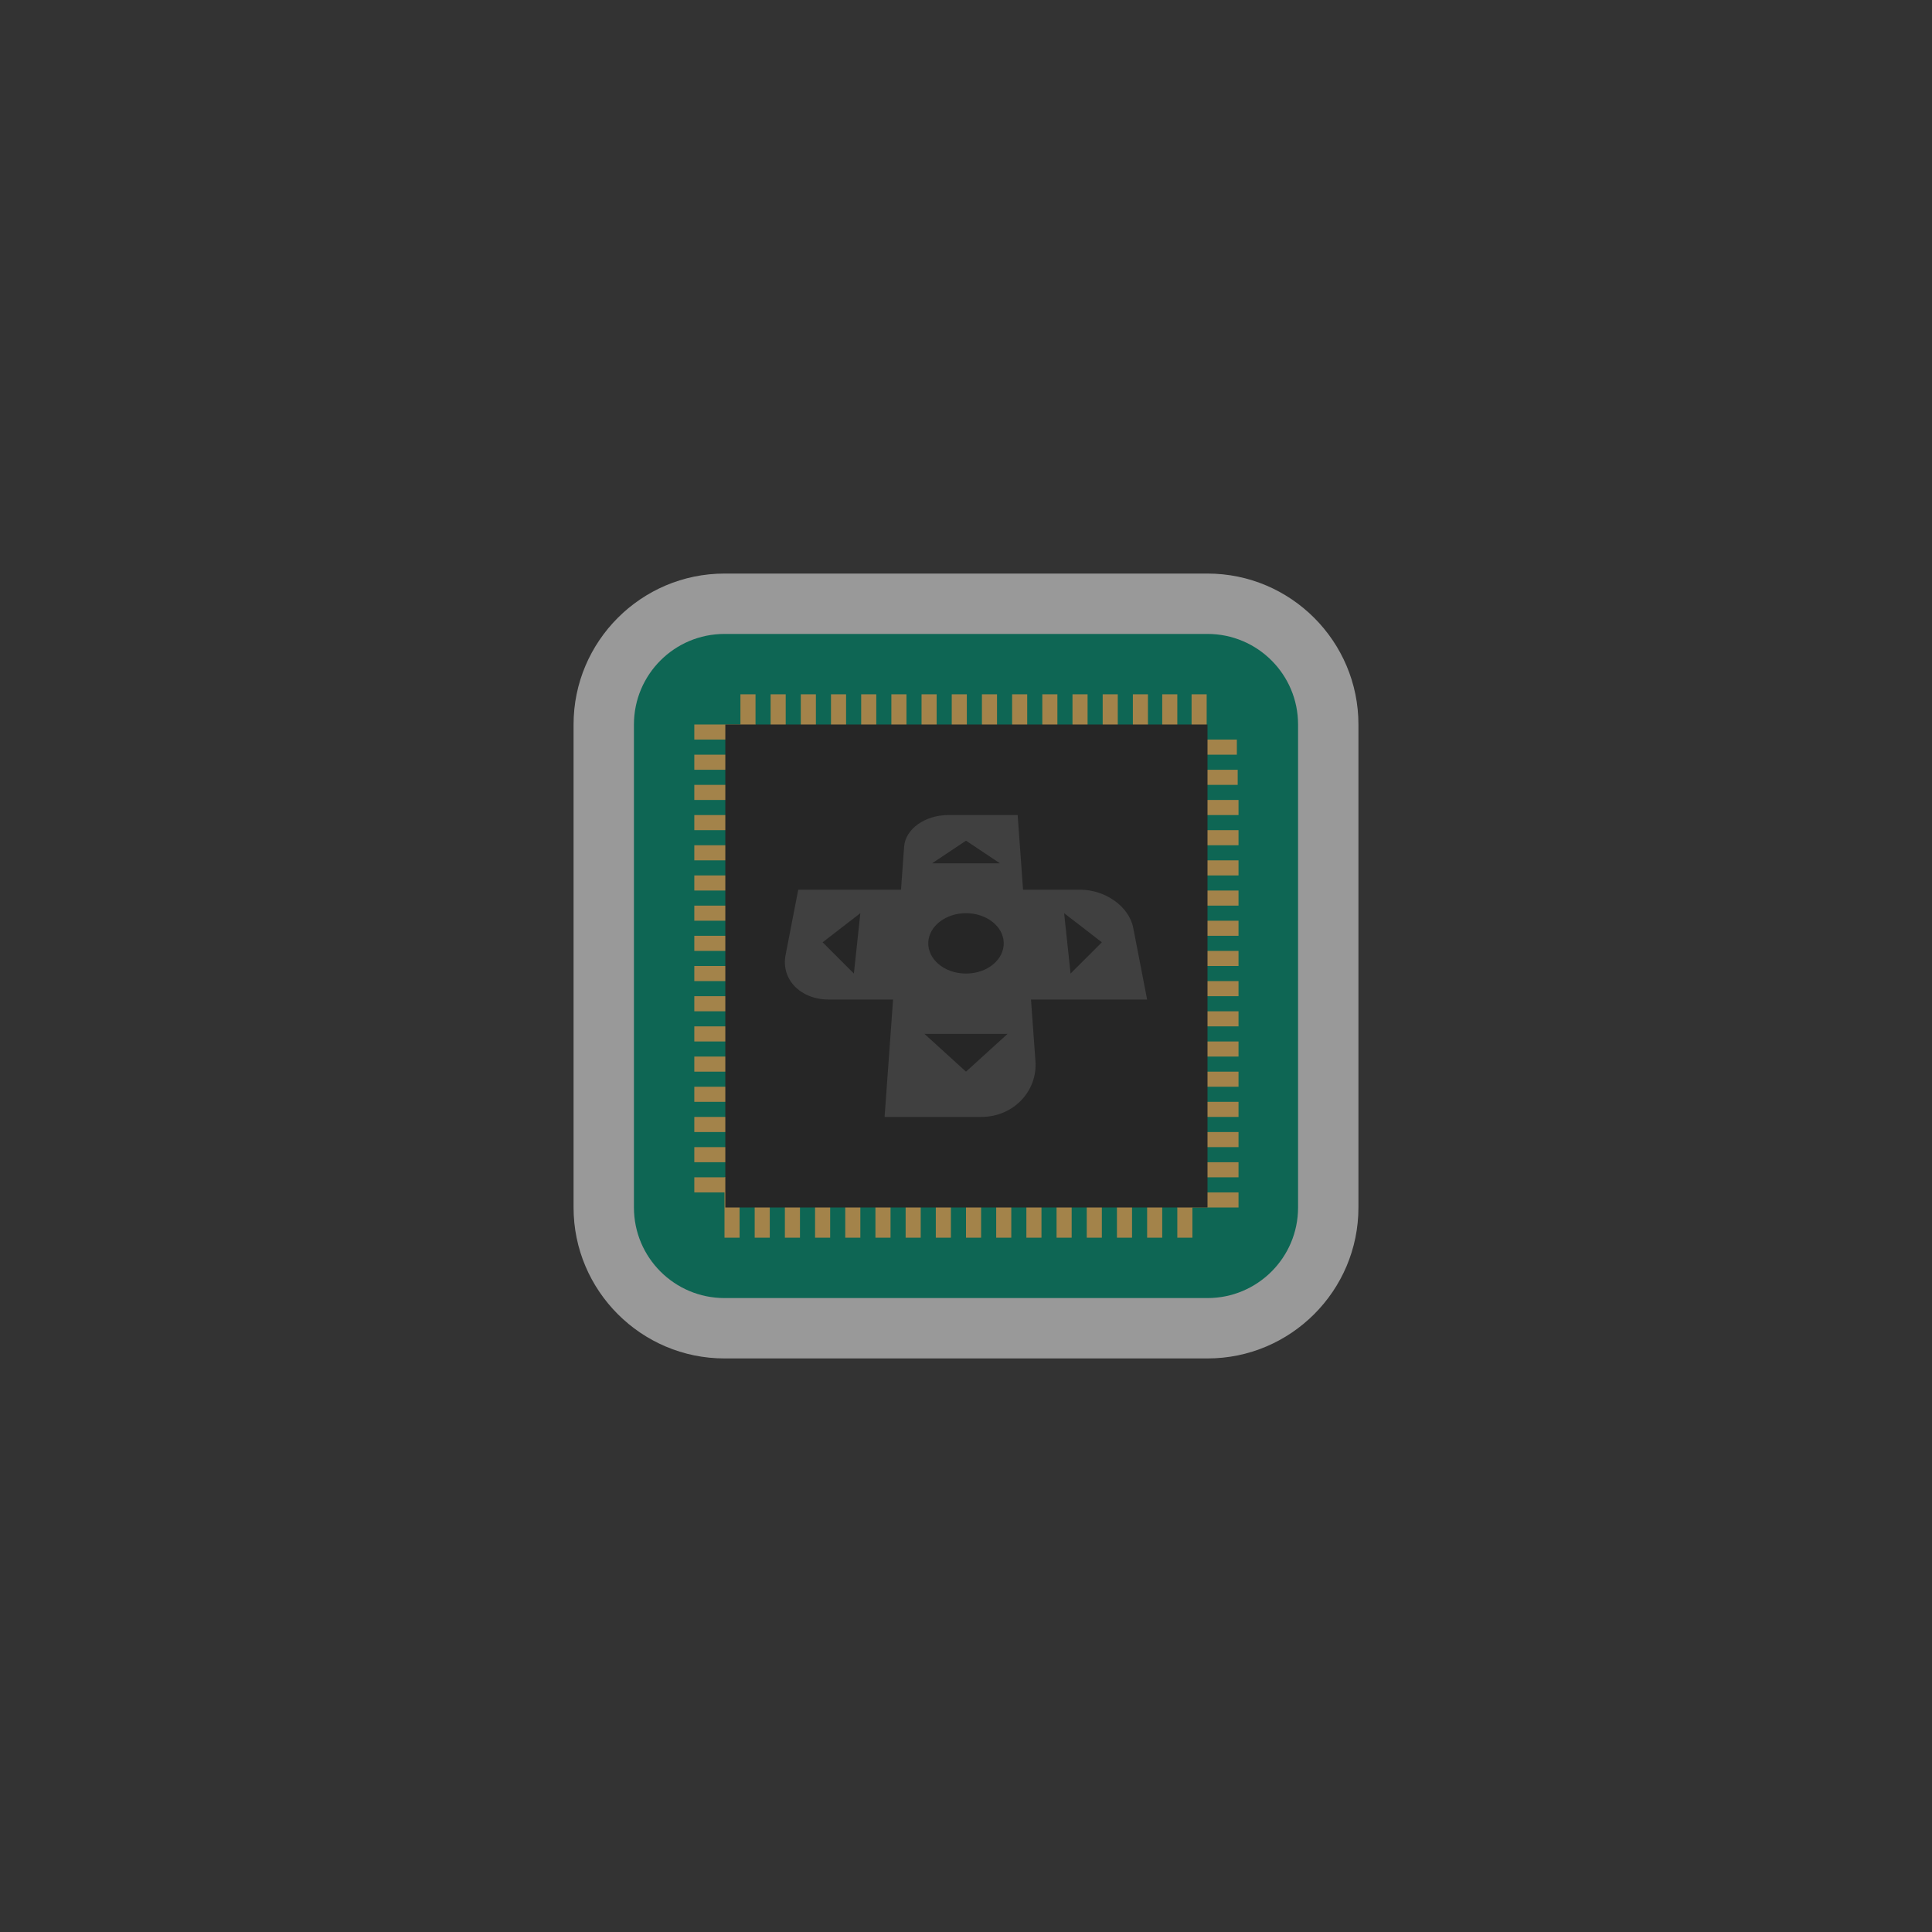 <?xml version="1.0" encoding="UTF-8" standalone="no"?>
<svg
   xmlns:dc="http://purl.org/dc/elements/1.1/"
   xmlns:cc="http://creativecommons.org/ns#"
   xmlns:rdf="http://www.w3.org/1999/02/22-rdf-syntax-ns#"
   xmlns:svg="http://www.w3.org/2000/svg"
   xmlns="http://www.w3.org/2000/svg"
   viewBox="0 0 320 320"
   height="320"
   width="320"
   xml:space="preserve"
   version="1.1"
   id="svg2"><rect x="0" y="0" width="320" height="320" fill="#333333" stroke="none"/><defs
     id="defs6"><clipPath
       id="clipPath16"
       clipPathUnits="userSpaceOnUse"><path
         id="path18"
         d="M 0,256 256,256 256,0 0,0 0,256 Z" /></clipPath><clipPath
       id="clipPath24"
       clipPathUnits="userSpaceOnUse"><path
         id="path26"
         d="m 76,180 104,0 0,-104 -104,0 0,104 z" /></clipPath></defs><g
     transform="matrix(1.25,0,0,-1.25,0,320)"
     id="g10"><g
       id="g12"><g
         clip-path="url(#clipPath16)"
         id="g14"><g
           id="g20"><g
             id="g22" /><g
             id="g28"><g
               style="opacity:0.5"
               id="g30"
               clip-path="url(#clipPath24)"><g
                 id="g32"
                 transform="translate(160,180)"><path
                   id="path34"
                   style="fill:#ffffff;fill-opacity:1;fill-rule:nonzero;stroke:none"
                   d="m 0,0 -64,0 c -11.028,0 -20,-8.972 -20,-20 l 0,-64 c 0,-11.028 8.972,-20 20,-20 l 64,0 c 11.028,0 20,8.972 20,20 l 0,64 C 20,-8.972 11.028,0 0,0" /></g></g></g></g><g
           transform="translate(160,84)"
           id="g36"><path
             id="path38"
             style="fill:#0e6654;fill-opacity:1;fill-rule:nonzero;stroke:none"
             d="m 0,0 -64,0 c -6.627,0 -12,5.373 -12,12 l 0,64 c 0,6.627 5.373,12 12,12 L 0,88 C 6.627,88 12,82.627 12,76 L 12,12 C 12,5.373 6.627,0 0,0" /></g><path
           id="path40"
           style="fill:#a3834a;fill-opacity:1;fill-rule:nonzero;stroke:none"
           d="m 100.11,156 -2,0 0,8 2,0 0,-8 z" /><path
           id="path42"
           style="fill:#a3834a;fill-opacity:1;fill-rule:nonzero;stroke:none"
           d="m 104.11,156 -2,0 0,8 2,0 0,-8 z" /><path
           id="path44"
           style="fill:#a3834a;fill-opacity:1;fill-rule:nonzero;stroke:none"
           d="m 108.11,156 -2,0 0,8 2,0 0,-8 z" /><path
           id="path46"
           style="fill:#a3834a;fill-opacity:1;fill-rule:nonzero;stroke:none"
           d="m 112.11,156 -2,0 0,8 2,0 0,-8 z" /><path
           id="path48"
           style="fill:#a3834a;fill-opacity:1;fill-rule:nonzero;stroke:none"
           d="m 116.11,156 -2,0 0,8 2,0 0,-8 z" /><path
           id="path50"
           style="fill:#a3834a;fill-opacity:1;fill-rule:nonzero;stroke:none"
           d="m 120.11,156 -2,0 0,8 2,0 0,-8 z" /><path
           id="path52"
           style="fill:#a3834a;fill-opacity:1;fill-rule:nonzero;stroke:none"
           d="m 124.11,156 -2,0 0,8 2,0 0,-8 z" /><path
           id="path54"
           style="fill:#a3834a;fill-opacity:1;fill-rule:nonzero;stroke:none"
           d="m 128.11,156 -2,0 0,8 2,0 0,-8 z" /><path
           id="path56"
           style="fill:#a3834a;fill-opacity:1;fill-rule:nonzero;stroke:none"
           d="m 132.11,156 -2,0 0,8 2,0 0,-8 z" /><path
           id="path58"
           style="fill:#a3834a;fill-opacity:1;fill-rule:nonzero;stroke:none"
           d="m 136.11,156 -2,0 0,8 2,0 0,-8 z" /><path
           id="path60"
           style="fill:#a3834a;fill-opacity:1;fill-rule:nonzero;stroke:none"
           d="m 140.11,156 -2,0 0,8 2,0 0,-8 z" /><path
           id="path62"
           style="fill:#a3834a;fill-opacity:1;fill-rule:nonzero;stroke:none"
           d="m 144.11,156 -2,0 0,8 2,0 0,-8 z" /><path
           id="path64"
           style="fill:#a3834a;fill-opacity:1;fill-rule:nonzero;stroke:none"
           d="m 148.11,156 -2,0 0,8 2,0 0,-8 z" /><path
           id="path66"
           style="fill:#a3834a;fill-opacity:1;fill-rule:nonzero;stroke:none"
           d="m 152.11,156 -2,0 0,8 2,0 0,-8 z" /><path
           id="path68"
           style="fill:#a3834a;fill-opacity:1;fill-rule:nonzero;stroke:none"
           d="m 156,156 -2,0 0,8 2,0 0,-8 z" /><path
           id="path70"
           style="fill:#a3834a;fill-opacity:1;fill-rule:nonzero;stroke:none"
           d="m 159.89,156 -2,0 0,8 2,0 0,-8 z" /><path
           id="path72"
           style="fill:#a3834a;fill-opacity:1;fill-rule:nonzero;stroke:none"
           d="m 106,92 -2,0 0,8 2,0 0,-8 z" /><path
           id="path74"
           style="fill:#a3834a;fill-opacity:1;fill-rule:nonzero;stroke:none"
           d="m 102,92 -2,0 0,8 2,0 0,-8 z" /><path
           id="path76"
           style="fill:#a3834a;fill-opacity:1;fill-rule:nonzero;stroke:none"
           d="m 98,92 -2,0 0,8 2,0 0,-8 z" /><path
           id="path78"
           style="fill:#a3834a;fill-opacity:1;fill-rule:nonzero;stroke:none"
           d="m 110,92 -2,0 0,8 2,0 0,-8 z" /><path
           id="path80"
           style="fill:#a3834a;fill-opacity:1;fill-rule:nonzero;stroke:none"
           d="m 114,92 -2,0 0,8 2,0 0,-8 z" /><path
           id="path82"
           style="fill:#a3834a;fill-opacity:1;fill-rule:nonzero;stroke:none"
           d="m 118,92 -2,0 0,8 2,0 0,-8 z" /><path
           id="path84"
           style="fill:#a3834a;fill-opacity:1;fill-rule:nonzero;stroke:none"
           d="m 122,92 -2,0 0,8 2,0 0,-8 z" /><path
           id="path86"
           style="fill:#a3834a;fill-opacity:1;fill-rule:nonzero;stroke:none"
           d="m 126,92 -2,0 0,8 2,0 0,-8 z" /><path
           id="path88"
           style="fill:#a3834a;fill-opacity:1;fill-rule:nonzero;stroke:none"
           d="m 130,92 -2,0 0,8 2,0 0,-8 z" /><path
           id="path90"
           style="fill:#a3834a;fill-opacity:1;fill-rule:nonzero;stroke:none"
           d="m 134,92 -2,0 0,8 2,0 0,-8 z" /><path
           id="path92"
           style="fill:#a3834a;fill-opacity:1;fill-rule:nonzero;stroke:none"
           d="m 138,92 -2,0 0,8 2,0 0,-8 z" /><path
           id="path94"
           style="fill:#a3834a;fill-opacity:1;fill-rule:nonzero;stroke:none"
           d="m 142,92 -2,0 0,8 2,0 0,-8 z" /><path
           id="path96"
           style="fill:#a3834a;fill-opacity:1;fill-rule:nonzero;stroke:none"
           d="m 146,92 -2,0 0,8 2,0 0,-8 z" /><path
           id="path98"
           style="fill:#a3834a;fill-opacity:1;fill-rule:nonzero;stroke:none"
           d="m 150,92 -2,0 0,8 2,0 0,-8 z" /><path
           id="path100"
           style="fill:#a3834a;fill-opacity:1;fill-rule:nonzero;stroke:none"
           d="m 154,92 -2,0 0,8 2,0 0,-8 z" /><path
           id="path102"
           style="fill:#a3834a;fill-opacity:1;fill-rule:nonzero;stroke:none"
           d="m 158,92 -2,0 0,8 2,0 0,-8 z" /><path
           id="path104"
           style="fill:#a3834a;fill-opacity:1;fill-rule:nonzero;stroke:none"
           d="m 156,150 8.11,0 0,-2 -8.11,0 0,2 z" /><path
           id="path106"
           style="fill:#a3834a;fill-opacity:1;fill-rule:nonzero;stroke:none"
           d="m 155.89,154 8.11,0 0,-2 -8.11,0 0,2 z" /><path
           id="path108"
           style="fill:#a3834a;fill-opacity:1;fill-rule:nonzero;stroke:none"
           d="m 155.779,158 8.11,0 0,-2 -8.11,0 0,2 z" /><path
           id="path110"
           style="fill:#a3834a;fill-opacity:1;fill-rule:nonzero;stroke:none"
           d="m 156,146 8.11,0 0,-2 -8.11,0 0,2 z" /><path
           id="path112"
           style="fill:#a3834a;fill-opacity:1;fill-rule:nonzero;stroke:none"
           d="m 156,142 8.11,0 0,-2 -8.11,0 0,2 z" /><path
           id="path114"
           style="fill:#a3834a;fill-opacity:1;fill-rule:nonzero;stroke:none"
           d="m 156,138 8.11,0 0,-2 -8.11,0 0,2 z" /><path
           id="path116"
           style="fill:#a3834a;fill-opacity:1;fill-rule:nonzero;stroke:none"
           d="m 156,134 8.11,0 0,-2 -8.11,0 0,2 z" /><path
           id="path118"
           style="fill:#a3834a;fill-opacity:1;fill-rule:nonzero;stroke:none"
           d="m 156,130 8.11,0 0,-2 -8.11,0 0,2 z" /><path
           id="path120"
           style="fill:#a3834a;fill-opacity:1;fill-rule:nonzero;stroke:none"
           d="m 156,126 8.11,0 0,-2 -8.11,0 0,2 z" /><path
           id="path122"
           style="fill:#a3834a;fill-opacity:1;fill-rule:nonzero;stroke:none"
           d="m 156,122 8.11,0 0,-2 -8.11,0 0,2 z" /><path
           id="path124"
           style="fill:#a3834a;fill-opacity:1;fill-rule:nonzero;stroke:none"
           d="m 156,118 8.11,0 0,-2 -8.11,0 0,2 z" /><path
           id="path126"
           style="fill:#a3834a;fill-opacity:1;fill-rule:nonzero;stroke:none"
           d="m 156,114 8.11,0 0,-2 -8.11,0 0,2 z" /><path
           id="path128"
           style="fill:#a3834a;fill-opacity:1;fill-rule:nonzero;stroke:none"
           d="m 156,110 8.11,0 0,-2 -8.11,0 0,2 z" /><path
           id="path130"
           style="fill:#a3834a;fill-opacity:1;fill-rule:nonzero;stroke:none"
           d="m 156,106 8.11,0 0,-2 -8.11,0 0,2 z" /><path
           id="path132"
           style="fill:#a3834a;fill-opacity:1;fill-rule:nonzero;stroke:none"
           d="m 156,102 8.11,0 0,-2 -8.11,0 0,2 z" /><path
           id="path134"
           style="fill:#a3834a;fill-opacity:1;fill-rule:nonzero;stroke:none"
           d="m 156,98 8.11,0 0,-2 -8.11,0 0,2 z" /><path
           id="path136"
           style="fill:#a3834a;fill-opacity:1;fill-rule:nonzero;stroke:none"
           d="m 92,160 8.11,0 0,-2 -8.11,0 0,2 z" /><path
           id="path138"
           style="fill:#a3834a;fill-opacity:1;fill-rule:nonzero;stroke:none"
           d="m 92,156 8.11,0 0,-2 -8.11,0 0,2 z" /><path
           id="path140"
           style="fill:#a3834a;fill-opacity:1;fill-rule:nonzero;stroke:none"
           d="m 92,152 8.11,0 0,-2 -8.11,0 0,2 z" /><path
           id="path142"
           style="fill:#a3834a;fill-opacity:1;fill-rule:nonzero;stroke:none"
           d="m 92,148 8.11,0 0,-2 -8.11,0 0,2 z" /><path
           id="path144"
           style="fill:#a3834a;fill-opacity:1;fill-rule:nonzero;stroke:none"
           d="m 92,144 8.11,0 0,-2 -8.11,0 0,2 z" /><path
           id="path146"
           style="fill:#a3834a;fill-opacity:1;fill-rule:nonzero;stroke:none"
           d="m 92,140 8.11,0 0,-2 -8.11,0 0,2 z" /><path
           id="path148"
           style="fill:#a3834a;fill-opacity:1;fill-rule:nonzero;stroke:none"
           d="m 92,136 8.11,0 0,-2 -8.11,0 0,2 z" /><path
           id="path150"
           style="fill:#a3834a;fill-opacity:1;fill-rule:nonzero;stroke:none"
           d="m 92,132 8.11,0 0,-2 -8.11,0 0,2 z" /><path
           id="path152"
           style="fill:#a3834a;fill-opacity:1;fill-rule:nonzero;stroke:none"
           d="m 92,128 8.11,0 0,-2 -8.11,0 0,2 z" /><path
           id="path154"
           style="fill:#a3834a;fill-opacity:1;fill-rule:nonzero;stroke:none"
           d="m 92,124 8.11,0 0,-2 -8.11,0 0,2 z" /><path
           id="path156"
           style="fill:#a3834a;fill-opacity:1;fill-rule:nonzero;stroke:none"
           d="m 92,120 8.11,0 0,-2 -8.11,0 0,2 z" /><path
           id="path158"
           style="fill:#a3834a;fill-opacity:1;fill-rule:nonzero;stroke:none"
           d="m 92,116 8.11,0 0,-2 -8.11,0 0,2 z" /><path
           id="path160"
           style="fill:#a3834a;fill-opacity:1;fill-rule:nonzero;stroke:none"
           d="m 92,112 8.11,0 0,-2 -8.11,0 0,2 z" /><path
           id="path162"
           style="fill:#a3834a;fill-opacity:1;fill-rule:nonzero;stroke:none"
           d="m 92,108 8.11,0 0,-2 -8.11,0 0,2 z" /><path
           id="path164"
           style="fill:#a3834a;fill-opacity:1;fill-rule:nonzero;stroke:none"
           d="m 92,104 8.11,0 0,-2 -8.11,0 0,2 z" /><path
           id="path166"
           style="fill:#a3834a;fill-opacity:1;fill-rule:nonzero;stroke:none"
           d="m 92,100 8.11,0 0,-2 -8.11,0 0,2 z" /><path
           id="path168"
           style="fill:#262626;fill-opacity:1;fill-rule:nonzero;stroke:none"
           d="m 160,96 -63.89,0 0,64 63.89,0 0,-64 z" /><g
           transform="translate(135.56,138.112)"
           id="g170"><path
             id="path172"
             style="fill:#404040;fill-opacity:1;fill-rule:nonzero;stroke:none"
             d="m 0,0 -0.715,9.888 -9.198,0 c -3.062,0 -5.676,-1.834 -5.846,-4.191 L -16.171,0 -29.788,0 -31.467,-8.659 c -0.618,-3.187 1.933,-5.897 5.728,-5.897 l 8.516,0 -1.124,-15.556 12.806,0 c 4.262,0 7.471,3.409 7.183,7.395 l -0.59,8.161 15.388,0 -1.84,9.493 C 14.046,-2.211 10.895,0 7.537,0 L 0,0 Z" /></g><g
           transform="translate(113.144,127)"
           id="g174"><path
             id="path176"
             style="fill:#262626;fill-opacity:1;fill-rule:nonzero;stroke:none"
             d="M 0,0 -4.144,4.142 0.856,8 0,0 Z" /></g><g
           transform="translate(128,144.606)"
           id="g178"><path
             id="path180"
             style="fill:#262626;fill-opacity:1;fill-rule:nonzero;stroke:none"
             d="m 0,0 4.5,-3 -9,0 4.5,3 z" /></g><g
           transform="translate(128,114)"
           id="g182"><path
             id="path184"
             style="fill:#262626;fill-opacity:1;fill-rule:nonzero;stroke:none"
             d="M 0,0 -5.5,5 5.5,5 0,0 Z" /></g><g
           transform="translate(128,127)"
           id="g186"><path
             id="path188"
             style="fill:#262626;fill-opacity:1;fill-rule:nonzero;stroke:none"
             d="M 0,0 C -2.862,0 -5.098,1.893 -4.997,4.144 -4.899,6.307 -2.663,8 0,8 2.664,8 4.899,6.307 4.997,4.144 5.098,1.893 2.863,0 0,0" /></g><g
           transform="translate(141.856,127)"
           id="g190"><path
             id="path192"
             style="fill:#262626;fill-opacity:1;fill-rule:nonzero;stroke:none"
             d="m 0,0 -0.855,8 5,-3.858 L 0,0 Z" /></g></g></g></g></svg>
